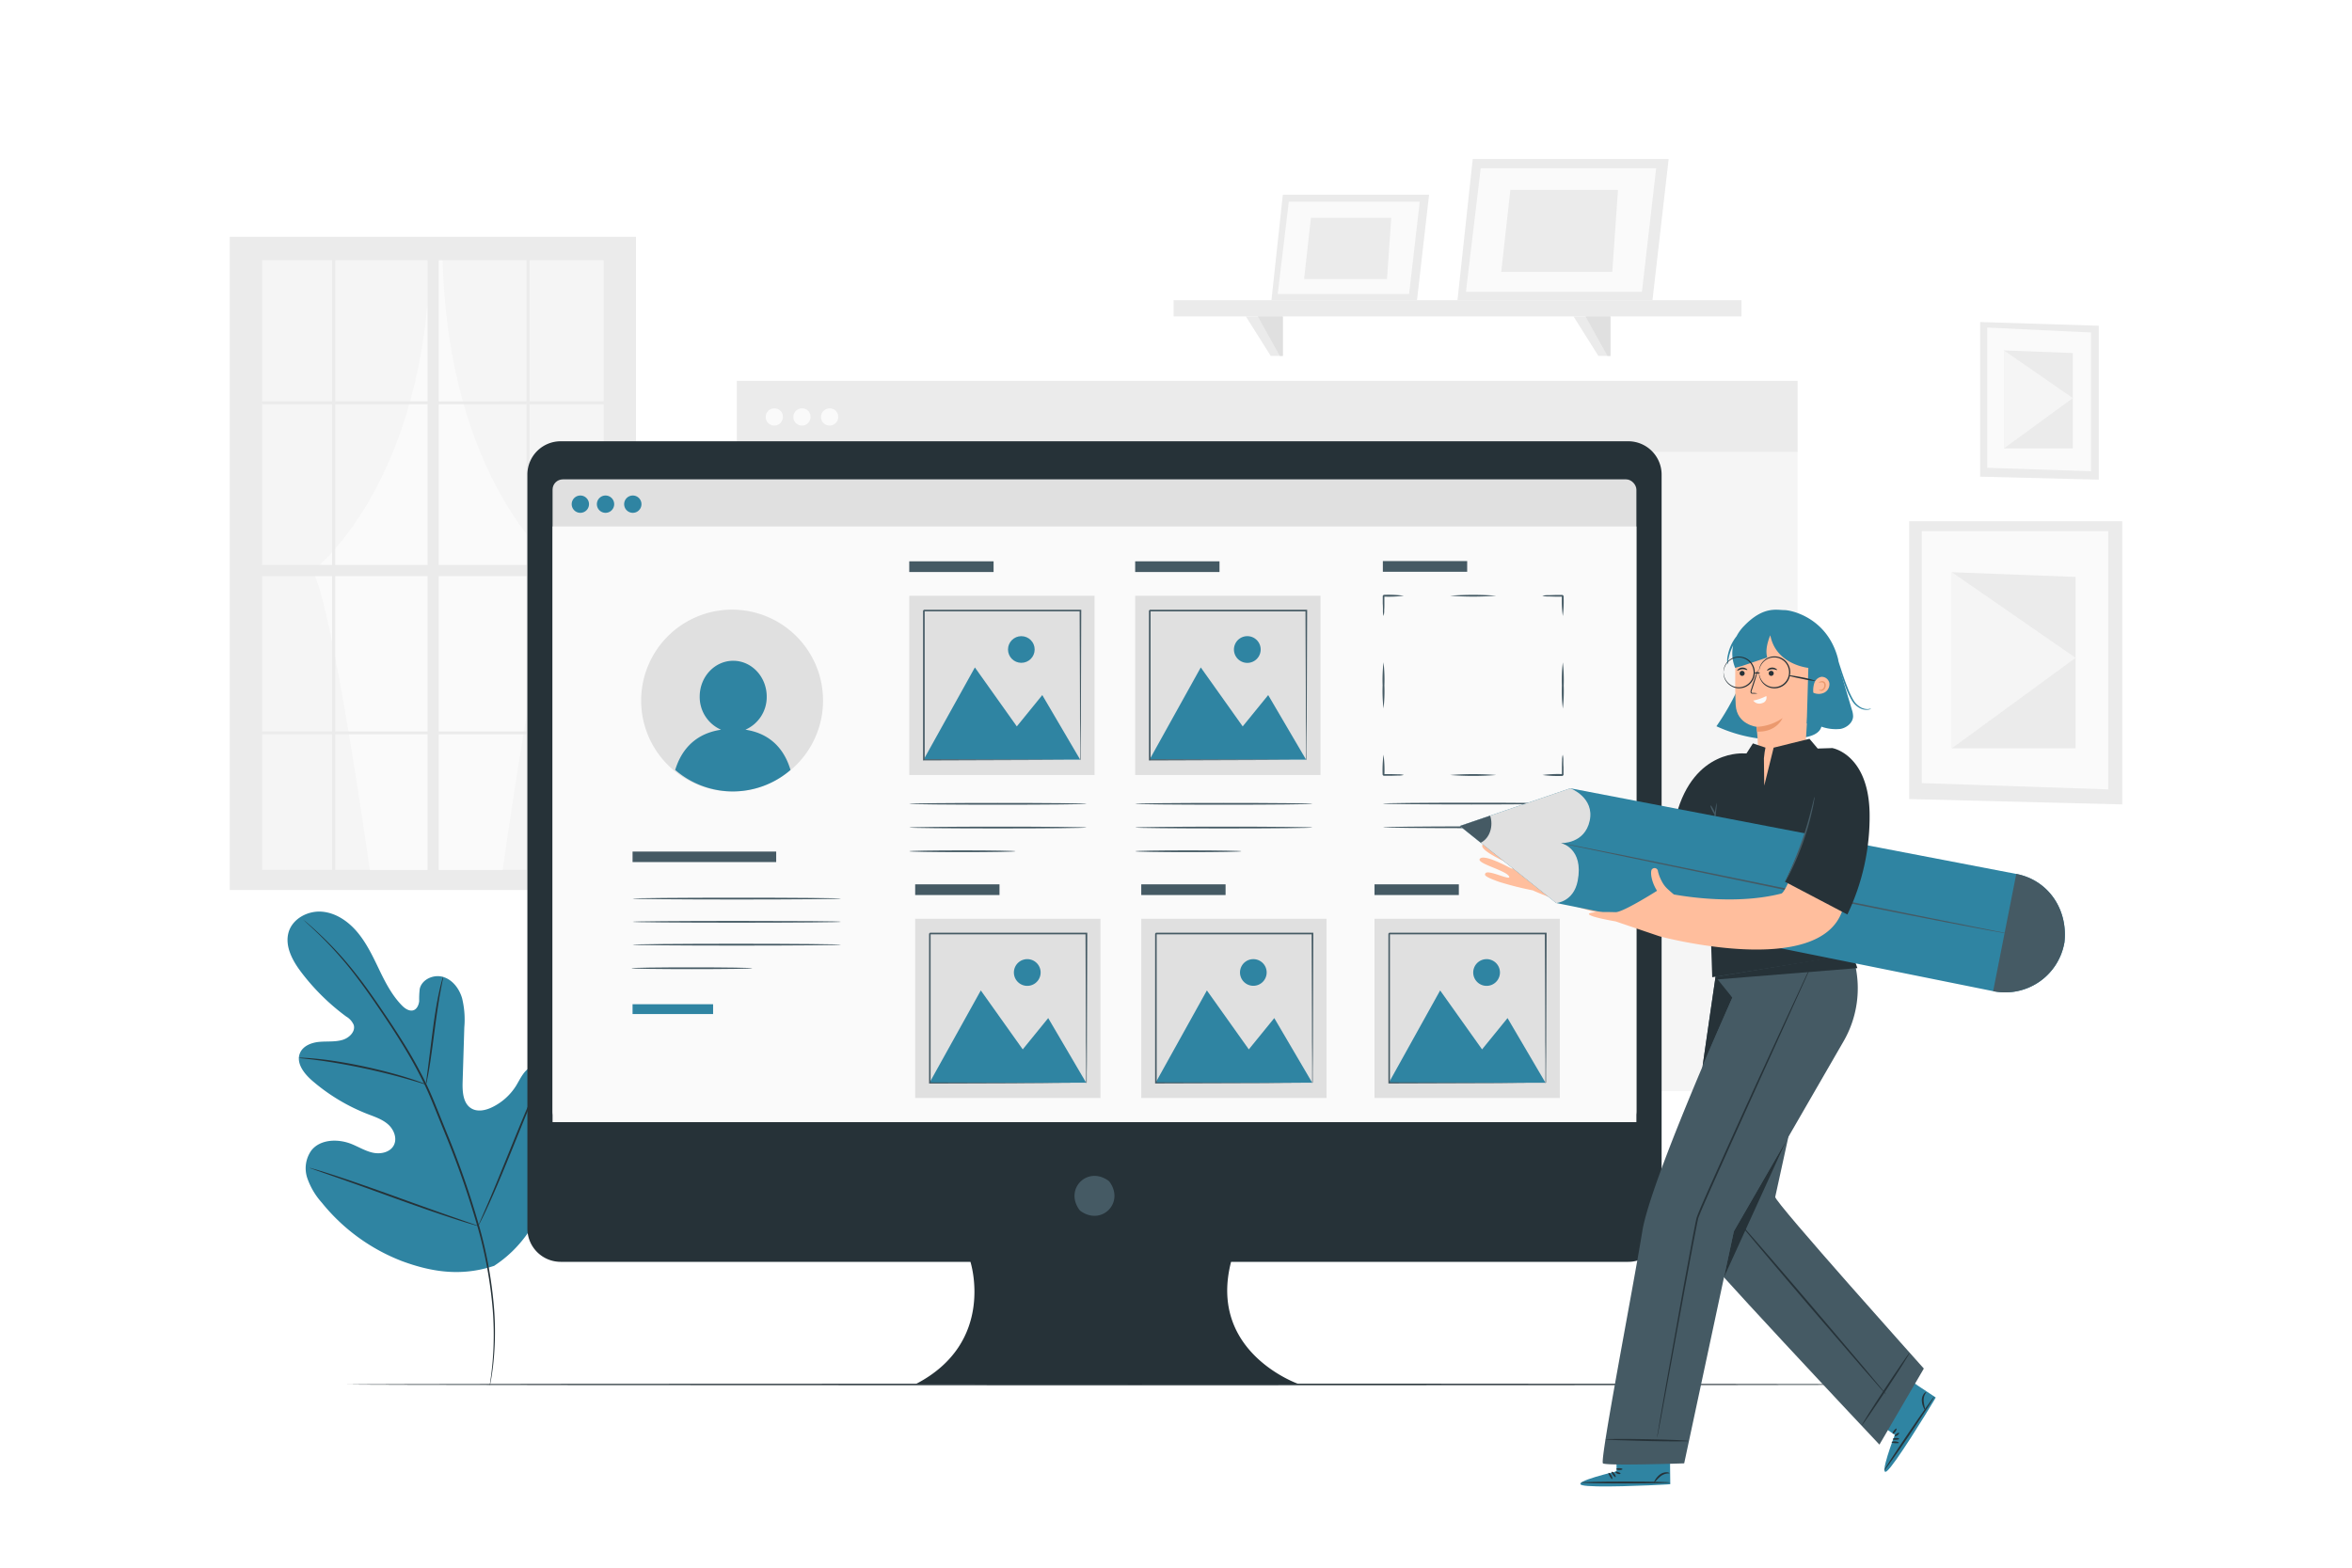 <svg class="animated" id="freepik_stories-portfolio-update" xmlns="http://www.w3.org/2000/svg" viewBox="0 0 750 500" version="1.1" xmlns:xlink="http://www.w3.org/1999/xlink" xmlns:svgjs="http://svgjs.com/svgjs"><style>svg#freepik_stories-portfolio-update:not(.animated) .animable {opacity: 0;}svg#freepik_stories-portfolio-update.animated #freepik--background-complete--inject-8 {animation: 1s 1 forwards cubic-bezier(.36,-0.01,.5,1.38) fadeIn;animation-delay: 0s;}svg#freepik_stories-portfolio-update.animated #freepik--Plant--inject-8 {animation: 1s 1 forwards cubic-bezier(.36,-0.01,.5,1.38) slideRight;animation-delay: 0s;}svg#freepik_stories-portfolio-update.animated #freepik--Character--inject-8 {animation: 1s 1 forwards cubic-bezier(.36,-0.01,.5,1.38) slideLeft,6s Infinite  linear shake;animation-delay: 0s,1s;}            @keyframes fadeIn {                0% {                    opacity: 0;                }                100% {                    opacity: 1;                }            }                    @keyframes slideRight {                0% {                    opacity: 0;                    transform: translateX(30px);                }                100% {                    opacity: 1;                    transform: translateX(0);                }            }                    @keyframes slideLeft {                0% {                    opacity: 0;                    transform: translateX(-30px);                }                100% {                    opacity: 1;                    transform: translateX(0);                }            }                    @keyframes shake {                10%, 90% {                    transform: translate3d(-1px, 0, 0);                  }                  20%, 80% {                    transform: translate3d(2px, 0, 0);                  }                  30%, 50%, 70% {                    transform: translate3d(-4px, 0, 0);                  }                  40%, 60% {                    transform: translate3d(4px, 0, 0);                  }            }        </style><g id="freepik--background-complete--inject-8" class="animable" style="transform-origin: 375px 199.355px;"><rect x="83.56" y="82.95" width="111.16" height="194.48" style="fill: rgb(250, 250, 250); transform-origin: 139.14px 180.19px;" id="elweulto1igob" class="animable"></rect><path d="M118.19,279.29S106,191.8,99.63,182.18c0,0,36.42-27.34,37.53-101.45H81.9V279.29Z" style="fill: rgb(245, 245, 245); transform-origin: 109.53px 180.01px;" id="el4zcuocffde" class="animable"></path><path d="M160.08,278.91s12.17-87.5,18.55-97.11c0,0-36.41-27.35-37.53-101.45h55.26V278.91Z" style="fill: rgb(245, 245, 245); transform-origin: 168.73px 179.63px;" id="elg2st6wumekr" class="animable"></path><path d="M197.64,75.54H73.26V283.86H202.8V75.54ZM105.9,183.77v49.54H83.56V183.77Zm-22.34-3.58V128.92H105.9v51.27Zm56.35,0V128.92h28v51.27Zm28,3.58v49.54h-28V183.77Zm-61-3.58V128.92h29.43v51.27Zm29.43,3.58v49.54H106.9V183.77ZM106.9,128V83h29.43V128ZM136.33,234.2v43.25H106.9V234.2Zm3.58,0h28v43.25h-28Zm0-106.17V83h28V128Zm28.94,55.74h23.64v49.54H168.85Zm0-3.58V128.92h23.64v51.27ZM192.49,128H168.85V83h23.64ZM105.9,83V128H83.56V83ZM83.56,234.2H105.9v43.25H83.56Zm85.29,43.25V234.2h23.64v43.25Z" style="fill: rgb(235, 235, 235); transform-origin: 138.03px 179.7px;" id="el39jdnwbsaou" class="animable"></path><rect x="234.99" y="121.48" width="338.21" height="226.52" style="fill: rgb(245, 245, 245); transform-origin: 404.095px 234.74px;" id="elzt4zai73kp8" class="animable"></rect><rect x="234.99" y="121.48" width="338.21" height="22.63" style="fill: rgb(235, 235, 235); transform-origin: 404.095px 132.795px;" id="eloy8187a7dqa" class="animable"></rect><path d="M249.64,132.79a2.74,2.74,0,1,1-2.73-2.54A2.64,2.64,0,0,1,249.64,132.79Z" style="fill: rgb(250, 250, 250); transform-origin: 246.907px 132.989px;" id="elazrnb1l5ez7" class="animable"></path><path d="M258.46,132.79a2.74,2.74,0,1,1-2.73-2.54A2.64,2.64,0,0,1,258.46,132.79Z" style="fill: rgb(250, 250, 250); transform-origin: 255.727px 132.989px;" id="el2h2763yarwk" class="animable"></path><path d="M267.28,132.79a2.74,2.74,0,1,1-2.73-2.54A2.64,2.64,0,0,1,267.28,132.79Z" style="fill: rgb(250, 250, 250); transform-origin: 264.547px 132.989px;" id="elvyraudkmcug" class="animable"></path><polygon points="676.74 166.24 608.79 166.24 608.79 254.85 676.74 256.56 676.74 166.24" style="fill: rgb(235, 235, 235); transform-origin: 642.765px 211.4px;" id="el7ky9qjh3829" class="animable"></polygon><polygon points="672.27 169.4 612.81 169.4 612.81 249.76 672.27 251.77 672.27 169.4" style="fill: rgb(250, 250, 250); transform-origin: 642.54px 210.585px;" id="el8kubtsxxcjr" class="animable"></polygon><polygon points="661.86 184 622.4 182.5 622.4 238.67 661.86 238.67 661.86 184" style="fill: rgb(235, 235, 235); transform-origin: 642.13px 210.585px;" id="elchbt9as3dgk" class="animable"></polygon><polygon points="622.4 238.67 661.86 209.81 622.4 182.5 622.4 238.67" style="fill: rgb(245, 245, 245); transform-origin: 642.13px 210.585px;" id="elppd8785hdd" class="animable"></polygon><polygon points="669.25 103.89 631.43 102.71 631.43 152.03 669.25 152.98 669.25 103.89" style="fill: rgb(235, 235, 235); transform-origin: 650.34px 127.845px;" id="elfn7trsdgu7" class="animable"></polygon><polygon points="666.76 106.04 633.67 104.47 633.67 149.19 666.76 150.31 666.76 106.04" style="fill: rgb(250, 250, 250); transform-origin: 650.215px 127.39px;" id="elj6ckd7ah9u" class="animable"></polygon><polygon points="660.97 112.59 639.01 111.76 639.01 143.02 660.97 143.02 660.97 112.59" style="fill: rgb(235, 235, 235); transform-origin: 649.99px 127.39px;" id="elmixsfe685ff" class="animable"></polygon><polygon points="639.01 143.02 660.97 126.96 639.01 111.76 639.01 143.02" style="fill: rgb(245, 245, 245); transform-origin: 649.99px 127.39px;" id="elwc43dmp38lk" class="animable"></polygon><polygon points="409.06 62.12 405.44 95.74 451.85 95.74 455.7 62.12 409.06 62.12" style="fill: rgb(235, 235, 235); transform-origin: 430.57px 78.93px;" id="elykuws6ly9gj" class="animable"></polygon><polygon points="410.97 64.33 407.44 93.75 449.33 93.75 452.72 64.33 410.97 64.33" style="fill: rgb(250, 250, 250); transform-origin: 430.08px 79.04px;" id="elfxdklichku6" class="animable"></polygon><polygon points="418.02 69.48 415.85 89.01 442.28 89.01 443.64 69.48 418.02 69.48" style="fill: rgb(235, 235, 235); transform-origin: 429.745px 79.245px;" id="el0l7737bgc86i" class="animable"></polygon><polygon points="469.62 50.71 464.76 95.74 526.94 95.74 532.1 50.71 469.62 50.71" style="fill: rgb(235, 235, 235); transform-origin: 498.43px 73.225px;" id="eld0vqt6iwafv" class="animable"></polygon><polygon points="472.17 53.67 467.45 93.08 523.57 93.08 528.11 53.67 472.17 53.67" style="fill: rgb(250, 250, 250); transform-origin: 497.78px 73.375px;" id="eljl4uvq6iwr" class="animable"></polygon><polygon points="481.62 60.57 478.71 86.72 514.12 86.72 515.94 60.57 481.62 60.57" style="fill: rgb(235, 235, 235); transform-origin: 497.325px 73.645px;" id="elpitmjohyfnl" class="animable"></polygon><rect x="374.23" y="95.74" width="181.08" height="5.18" style="fill: rgb(235, 235, 235); transform-origin: 464.77px 98.33px;" id="elluy7fpri4z8" class="animable"></rect><polygon points="405.21 113.52 397.28 100.92 409.06 100.92 409.06 113.52 405.21 113.52" style="fill: rgb(235, 235, 235); transform-origin: 403.17px 107.22px;" id="elu4fcj3s02bs" class="animable"></polygon><polygon points="401.11 100.92 408.12 113.52 409.06 113.52 409.06 100.92 401.11 100.92" style="fill: rgb(224, 224, 224); transform-origin: 405.085px 107.22px;" id="elhfweuwas0r4" class="animable"></polygon><polygon points="509.69 113.52 501.76 100.92 513.54 100.92 513.54 113.52 509.69 113.52" style="fill: rgb(235, 235, 235); transform-origin: 507.65px 107.22px;" id="eldccoqhwcz5a" class="animable"></polygon><polygon points="505.59 100.92 512.6 113.52 513.54 113.52 513.54 100.92 505.59 100.92" style="fill: rgb(224, 224, 224); transform-origin: 509.565px 107.22px;" id="elmh8imr0iu6" class="animable"></polygon></g><g id="freepik--Plant--inject-8" class="animable" style="transform-origin: 135.034px 366.284px;"><path d="M157.62,403.69c16.67-10.9,20.9-31.79,20.71-50.65,0-3.15.4-6.46-1.05-9.26s-4.94-4.76-7.83-3.51c-2.39,1.05-3.49,3.74-4.87,6a18.53,18.53,0,0,1-7.65,6.87c-2.05,1-4.58,1.56-6.56.42-2.71-1.56-2.94-5.32-2.85-8.45l.54-17.49a28.56,28.56,0,0,0-.73-9.32c-.91-3-3-5.8-6-6.71s-6.77.72-7.48,3.77a28.07,28.07,0,0,0-.18,3.9c-.12,1.29-.77,2.72-2,3s-2.52-.58-3.45-1.52c-3.19-3.24-5.32-7.36-7.29-11.46S117,301,114.1,297.48s-6.92-6.35-11.46-6.71S93.2,293.06,92,297.43s1.24,8.93,4,12.57a70.47,70.47,0,0,0,14.39,14.21,5.74,5.74,0,0,1,2.4,2.68c.64,2.1-1.41,4.12-3.52,4.76-2.38.72-4.94.42-7.42.64s-5.18,1.24-6.17,3.53c-1.38,3.17,1.25,6.58,3.86,8.84a60.75,60.75,0,0,0,17.7,10.66c2.31.89,4.74,1.69,6.58,3.35s2.91,4.51,1.72,6.68-4.12,2.82-6.56,2.31-4.58-1.86-6.89-2.79c-4.32-1.73-10-1.56-12.83,2.09a9.8,9.8,0,0,0-1.29,8.73,22.9,22.9,0,0,0,4.62,7.85,61,61,0,0,0,25.59,18.68c10,3.7,19.37,4.86,29.5,1.47" style="fill: rgb(47, 132, 162); transform-origin: 135.034px 348.221px;" id="elrt6m290l3qs" class="animable"></path><path d="M96.63,293.25l.3.3.92.86c.82.74,2,1.84,3.52,3.29a117.61,117.61,0,0,1,11.79,13.19c2.29,3,4.66,6.3,7.14,9.94s5.1,7.54,7.69,11.75a142.08,142.08,0,0,1,7.5,13.56c1.16,2.42,2.19,4.95,3.24,7.53l3.17,7.84a283.4,283.4,0,0,1,10.56,30.39,138,138,0,0,1,4.66,25.8,100.87,100.87,0,0,1-.14,17.69c-.21,2.08-.41,3.69-.59,4.78-.07.52-.13.93-.18,1.24a3.35,3.35,0,0,0,0,.42,1.47,1.47,0,0,0,.1-.41l.24-1.23c.21-1.09.45-2.7.7-4.78a96.37,96.37,0,0,0,.32-17.74A135.61,135.61,0,0,0,153,391.76a276.75,276.75,0,0,0-10.54-30.46l-3.17-7.85c-1.05-2.57-2.09-5.12-3.27-7.55a137.33,137.33,0,0,0-7.55-13.6c-2.62-4.21-5.25-8.11-7.75-11.75s-4.89-7-7.21-9.91a110.37,110.37,0,0,0-12-13.1c-1.53-1.43-2.75-2.51-3.59-3.22l-1-.81A2,2,0,0,0,96.63,293.25Z" style="fill: rgb(38, 50, 56); transform-origin: 127.232px 367.54px;" id="elfv99gfk7ruv" class="animable"></path><path d="M135.84,345.87a6.08,6.08,0,0,0,.34-1.33c.19-.86.42-2.11.68-3.66.52-3.11,1.1-7.42,1.72-12.18s1.25-9.05,1.82-12.14c.28-1.55.52-2.79.7-3.66a6.26,6.26,0,0,0,.21-1.35,6,6,0,0,0-.43,1.3c-.24.85-.55,2.09-.88,3.63-.68,3.08-1.38,7.38-2,12.14s-1.14,8.95-1.55,12.19c-.2,1.47-.36,2.7-.49,3.69A5.84,5.84,0,0,0,135.84,345.87Z" style="fill: rgb(38, 50, 56); transform-origin: 138.574px 328.71px;" id="el21z0vhqewwp" class="animable"></path><path d="M95.25,337.38a9,9,0,0,0,1.62.23c1,.12,2.56.28,4.42.53,3.72.49,8.85,1.34,14.45,2.52s10.64,2.49,14.25,3.53c1.81.5,3.26.95,4.27,1.26a8,8,0,0,0,1.58.42,9.47,9.47,0,0,0-1.51-.64c-1-.37-2.42-.88-4.22-1.44-3.59-1.14-8.62-2.5-14.25-3.7s-10.77-2-14.52-2.36c-1.87-.2-3.4-.3-4.45-.35A8.7,8.7,0,0,0,95.25,337.38Z" style="fill: rgb(38, 50, 56); transform-origin: 115.545px 341.606px;" id="el91l35zs3i4" class="animable"></path><path d="M152.5,391a1.89,1.89,0,0,0,.29-.49l.73-1.44c.64-1.25,1.5-3.08,2.54-5.37,2.08-4.56,4.75-10.95,7.6-18s5.46-13.5,7.45-18.1c1-2.24,1.76-4.08,2.36-5.44l.63-1.49a2.73,2.73,0,0,0,.19-.53,2.1,2.1,0,0,0-.3.48c-.19.39-.44.87-.73,1.44-.63,1.25-1.49,3.09-2.53,5.37-2.08,4.56-4.75,11-7.61,18.05s-5.46,13.5-7.44,18.1L153.32,389l-.63,1.48A2,2,0,0,0,152.5,391Z" style="fill: rgb(38, 50, 56); transform-origin: 163.395px 365.57px;" id="el7wj0lgdm1yd" class="animable"></path><path d="M98.75,372.48a2,2,0,0,0,.53.23l1.56.56,5.76,2c4.86,1.69,11.54,4.09,18.92,6.76s14.1,5,19,6.59c2.45.8,4.44,1.42,5.82,1.82l1.59.46a2.6,2.6,0,0,0,.57.12,2.21,2.21,0,0,0-.53-.24l-1.56-.55-5.76-2c-4.86-1.68-11.54-4.08-18.93-6.75s-14.09-5-19-6.6c-2.45-.79-4.44-1.41-5.82-1.82l-1.59-.45A2.08,2.08,0,0,0,98.75,372.48Z" style="fill: rgb(38, 50, 56); transform-origin: 125.625px 381.75px;" id="elg1fqgprpzg" class="animable"></path></g><g id="freepik--Floor--inject-8" class="animable" style="transform-origin: 361.13px 441.57px;"><path d="M611.59,441.57c0,.15-112.14.26-250.45.26s-250.47-.11-250.47-.26,112.12-.26,250.47-.26S611.59,441.43,611.59,441.57Z" style="fill: rgb(38, 50, 56); transform-origin: 361.13px 441.57px;" id="elc3g2xd8hlqh" class="animable"></path></g><g id="freepik--Device--inject-8" class="animable" style="transform-origin: 349.01px 291.095px;"><path d="M519.22,140.74H178.79a10.62,10.62,0,0,0-10.62,10.63V391.82a10.62,10.62,0,0,0,10.62,10.63H309.45s8.31,25.7-17.46,39H414.16s-29.08-10-21.6-39H519.22a10.63,10.63,0,0,0,10.63-10.63V151.37A10.63,10.63,0,0,0,519.22,140.74Z" style="fill: rgb(38, 50, 56); transform-origin: 349.01px 291.095px;" id="elel9pgd2409l" class="animable"></path><path d="M353.91,377.07c4.63,6.62-2.62,13.87-9.24,9.24a2.37,2.37,0,0,1-.57-.57c-4.62-6.62,2.62-13.86,9.24-9.24A2.37,2.37,0,0,1,353.91,377.07Z" style="fill: rgb(69, 90, 100); transform-origin: 349.007px 381.407px;" id="elraew7ng0rh" class="animable"></path><rect x="176.2" y="152.89" width="345.61" height="205" rx="3.27" style="fill: rgb(224, 224, 224); transform-origin: 349.005px 255.39px;" id="eljpt6zer8bb8" class="animable"></rect><rect x="176.2" y="167.91" width="345.61" height="189.98" style="fill: rgb(250, 250, 250); transform-origin: 349.005px 262.9px;" id="el2ikknyx74qa" class="animable"></rect><path d="M204.55,160.8a2.76,2.76,0,1,1-2.76-2.76A2.76,2.76,0,0,1,204.55,160.8Z" style="fill: rgb(47, 132, 162); transform-origin: 201.79px 160.8px;" id="el9wp15vn817v" class="animable"></path><path d="M187.82,160.8a2.76,2.76,0,1,1-2.76-2.76A2.76,2.76,0,0,1,187.82,160.8Z" style="fill: rgb(47, 132, 162); transform-origin: 185.06px 160.8px;" id="elmhogacxxxsq" class="animable"></path><path d="M195.85,160.8a2.76,2.76,0,1,1-2.76-2.76A2.76,2.76,0,0,1,195.85,160.8Z" style="fill: rgb(47, 132, 162); transform-origin: 193.09px 160.8px;" id="el3u7pdt4yvgr" class="animable"></path><path d="M346.49,256.37c0,.15-12.66.28-28.27.28s-28.28-.13-28.28-.28,12.66-.28,28.28-.28S346.49,256.21,346.49,256.37Z" style="fill: rgb(69, 90, 100); transform-origin: 318.215px 256.37px;" id="elvtcsh86sds" class="animable"></path><path d="M346.49,263.94c0,.15-12.66.28-28.27.28s-28.28-.13-28.28-.28,12.66-.29,28.28-.29S346.49,263.78,346.49,263.94Z" style="fill: rgb(69, 90, 100); transform-origin: 318.215px 263.935px;" id="elndzvuf1o1jd" class="animable"></path><path d="M323.83,271.5c0,.16-7.58.29-16.94.29s-16.95-.13-16.95-.29,7.59-.28,16.95-.28S323.83,271.35,323.83,271.5Z" style="fill: rgb(69, 90, 100); transform-origin: 306.885px 271.505px;" id="el82sbcjvvsf" class="animable"></path><rect x="289.94" y="179.03" width="26.89" height="3.41" style="fill: rgb(69, 90, 100); transform-origin: 303.385px 180.735px;" id="eljjk0mhvyxz" class="animable"></rect><rect x="289.94" y="190.02" width="59.09" height="57.17" style="fill: rgb(224, 224, 224); transform-origin: 319.485px 218.605px;" id="els75mkub9fpb" class="animable"></rect><polygon points="294.52 242.29 310.87 212.87 324.24 231.68 332.36 221.69 344.45 242.29 294.52 242.29" style="fill: rgb(47, 132, 162); transform-origin: 319.485px 227.58px;" id="elm8kadmqizu" class="animable"></polygon><circle cx="325.68" cy="207.15" r="4.25" style="fill: rgb(47, 132, 162); transform-origin: 325.68px 207.15px;" id="elx2hbpi0dogs" class="animable"></circle><path d="M344.45,242.45a.82.82,0,0,1,0-.23c0-.18,0-.39,0-.67,0-.61,0-1.47,0-2.57,0-2.27,0-5.55-.06-9.71,0-8.35-.07-20.24-.12-34.52l.24.24-49.92,0c-.07.06.52-.53.27-.27h0v12.82c0,4.2,0,8.32,0,12.32,0,8,0,15.58,0,22.54l-.25-.25,36.1.13,10.18.06,2.7,0,.7,0h0l-.67,0-2.66,0-10.12.06-36.26.13h-.24v-.25c0-7,0-14.53,0-22.54,0-4,0-8.12,0-12.32V194.77h0c-.25.24.34-.36.29-.29l49.92,0h.24v.24c-.05,14.34-.09,26.28-.12,34.67,0,4.14-.05,7.4-.07,9.66,0,1.08,0,1.92,0,2.52,0,.27,0,.48,0,.64A1.66,1.66,0,0,1,344.45,242.45Z" style="fill: rgb(69, 90, 100); transform-origin: 319.534px 218.502px;" id="eleswqzots4o" class="animable"></path><path d="M418.53,256.37c0,.15-12.66.28-28.28.28s-28.27-.13-28.27-.28,12.65-.28,28.27-.28S418.53,256.21,418.53,256.37Z" style="fill: rgb(69, 90, 100); transform-origin: 390.255px 256.37px;" id="elsjjen13vrm" class="animable"></path><path d="M418.53,263.94c0,.15-12.66.28-28.28.28s-28.27-.13-28.27-.28,12.65-.29,28.27-.29S418.53,263.78,418.53,263.94Z" style="fill: rgb(69, 90, 100); transform-origin: 390.255px 263.935px;" id="el2w17t8pzvn7" class="animable"></path><path d="M395.87,271.5c0,.16-7.59.29-16.95.29S362,271.66,362,271.5s7.58-.28,16.94-.28S395.87,271.35,395.87,271.5Z" style="fill: rgb(69, 90, 100); transform-origin: 378.935px 271.505px;" id="elibz3dj851h" class="animable"></path><rect x="361.98" y="179.03" width="26.89" height="3.41" style="fill: rgb(69, 90, 100); transform-origin: 375.425px 180.735px;" id="eljlz5lzvh0fo" class="animable"></rect><rect x="361.98" y="190.02" width="59.09" height="57.17" style="fill: rgb(224, 224, 224); transform-origin: 391.525px 218.605px;" id="eld74hfv2p8j6" class="animable"></rect><polygon points="366.56 242.29 382.9 212.87 396.27 231.68 404.4 221.69 416.48 242.29 366.56 242.29" style="fill: rgb(47, 132, 162); transform-origin: 391.52px 227.58px;" id="el1hd86i4vgw9" class="animable"></polygon><path d="M402,207.15a4.26,4.26,0,1,1-4.25-4.25A4.25,4.25,0,0,1,402,207.15Z" style="fill: rgb(47, 132, 162); transform-origin: 397.74px 207.16px;" id="elcuaoymv8i1g" class="animable"></path><path d="M416.48,242.45s0-.08,0-.23,0-.39,0-.67c0-.61,0-1.47,0-2.57,0-2.27,0-5.55-.06-9.71,0-8.35-.08-20.24-.13-34.52l.24.24-49.92,0c-.07.06.53-.53.28-.27h0v12.82c0,4.2,0,8.32,0,12.32,0,8,0,15.58,0,22.54l-.24-.25,36.1.13,10.18.06,2.7,0,.7,0h0l-.68,0-2.65,0-10.13.06-36.25.13h-.25v-.25c0-7,0-14.53,0-22.54V194.77h0c-.26.24.34-.36.28-.29l49.92,0h.25v.24c-.06,14.34-.1,26.28-.13,34.67,0,4.14-.05,7.4-.06,9.66q0,1.62,0,2.52c0,.27,0,.48,0,.64A.85.85,0,0,1,416.48,242.45Z" style="fill: rgb(69, 90, 100); transform-origin: 391.562px 218.502px;" id="elz6iw1s5s3ar" class="animable"></path><rect x="291.83" y="282.05" width="26.89" height="3.41" style="fill: rgb(69, 90, 100); transform-origin: 305.275px 283.755px;" id="elwpuyda28nq9" class="animable"></rect><rect x="291.83" y="293.03" width="59.09" height="57.17" style="fill: rgb(224, 224, 224); transform-origin: 321.375px 321.615px;" id="el1a143tqs32n" class="animable"></rect><polygon points="296.41 345.31 312.76 315.89 326.13 334.69 334.25 324.71 346.34 345.31 296.41 345.31" style="fill: rgb(47, 132, 162); transform-origin: 321.375px 330.6px;" id="el22a4yscb2yzh" class="animable"></polygon><path d="M331.83,310.17a4.26,4.26,0,1,1-4.26-4.26A4.25,4.25,0,0,1,331.83,310.17Z" style="fill: rgb(47, 132, 162); transform-origin: 327.57px 310.17px;" id="eld6lw7vavto6" class="animable"></path><path d="M346.34,345.47s0-.09,0-.24,0-.39,0-.67c0-.6,0-1.46,0-2.57,0-2.26,0-5.54-.07-9.71,0-8.35-.07-20.24-.12-34.51l.24.24-49.92,0,.28-.28V301c0,1.08,0,2.16,0,3.23v18.69c0,8,0,15.57,0,22.54l-.25-.25,36.1.13,10.18.06,2.71,0h.7a1.22,1.22,0,0,1,.24,0h-.89l-2.65,0-10.13.07-36.26.12h-.24v-.24c0-7,0-14.54,0-22.54q0-6,0-12.32V297.77l.29-.29,49.92,0h.24v.25c-.05,14.34-.09,26.28-.12,34.67,0,4.14,0,7.4-.06,9.65,0,1.09,0,1.93,0,2.53,0,.26,0,.47,0,.64A.67.67,0,0,1,346.34,345.47Z" style="fill: rgb(69, 90, 100); transform-origin: 321.485px 321.535px;" id="el4pw1mf4peam" class="animable"></path><rect x="363.92" y="282.05" width="26.89" height="3.41" style="fill: rgb(69, 90, 100); transform-origin: 377.365px 283.755px;" id="elvx2qczr8dmb" class="animable"></rect><rect x="363.92" y="293.03" width="59.09" height="57.17" style="fill: rgb(224, 224, 224); transform-origin: 393.465px 321.615px;" id="eln8zn4qzpxv" class="animable"></rect><polygon points="368.5 345.31 384.85 315.89 398.22 334.69 406.34 324.71 418.43 345.31 368.5 345.31" style="fill: rgb(47, 132, 162); transform-origin: 393.465px 330.6px;" id="el0fhnanpxvq" class="animable"></polygon><path d="M403.91,310.17a4.25,4.25,0,1,1-4.25-4.26A4.25,4.25,0,0,1,403.91,310.17Z" style="fill: rgb(47, 132, 162); transform-origin: 399.66px 310.16px;" id="elylz8qu8h0ci" class="animable"></path><path d="M418.43,345.47a1.35,1.35,0,0,1,0-.24c0-.17,0-.39,0-.67,0-.6,0-1.46,0-2.57,0-2.26,0-5.54-.06-9.71,0-8.35-.07-20.24-.12-34.51l.24.24-49.93,0,.28-.28v12.84q0,6.3,0,12.32c0,8,0,15.57,0,22.54l-.25-.25,36.1.13,10.18.06,2.7,0h.7l.25,0h-.89l-2.66,0-10.12.07-36.26.12h-.25v-.24c0-7,0-14.54,0-22.54q0-6,0-12.32V297.77l.28-.29,49.93,0h.24v.25c-.05,14.34-.09,26.28-.12,34.67,0,4.14-.05,7.4-.07,9.65,0,1.09,0,1.93,0,2.53,0,.26,0,.47,0,.64A1.66,1.66,0,0,1,418.43,345.47Z" style="fill: rgb(69, 90, 100); transform-origin: 393.565px 321.52px;" id="el54mjmxmfgz" class="animable"></path><rect x="438.3" y="282.05" width="26.89" height="3.41" style="fill: rgb(69, 90, 100); transform-origin: 451.745px 283.755px;" id="el644djw4o45o" class="animable"></rect><rect x="438.3" y="293.03" width="59.09" height="57.17" style="fill: rgb(224, 224, 224); transform-origin: 467.845px 321.615px;" id="elp4ljtq3ar5" class="animable"></rect><polygon points="442.88 345.31 459.23 315.89 472.6 334.69 480.72 324.71 492.81 345.31 442.88 345.31" style="fill: rgb(47, 132, 162); transform-origin: 467.845px 330.6px;" id="eljer77feip19" class="animable"></polygon><path d="M478.3,310.17a4.26,4.26,0,1,1-4.26-4.26A4.25,4.25,0,0,1,478.3,310.17Z" style="fill: rgb(47, 132, 162); transform-origin: 474.04px 310.17px;" id="el7mwhueo8qm4" class="animable"></path><path d="M492.81,345.47s0-.09,0-.24,0-.39,0-.67c0-.6,0-1.46,0-2.57,0-2.26,0-5.54-.07-9.71,0-8.35-.07-20.24-.12-34.51l.24.24-49.92,0,.28-.28v25.16c0,8,0,15.57,0,22.54l-.25-.25,36.1.13,10.18.06,2.71,0h.69a1.27,1.27,0,0,1,.25,0h-.89l-2.65,0-10.13.07-36.26.12h-.24v-.24c0-7,0-14.54,0-22.54q0-6,0-12.32V297.77l.29-.29,49.92,0h.24v.25c-.05,14.34-.09,26.28-.12,34.67,0,4.14-.05,7.4-.06,9.65,0,1.09,0,1.93,0,2.53,0,.26,0,.47,0,.64A.67.67,0,0,1,492.81,345.47Z" style="fill: rgb(69, 90, 100); transform-origin: 467.955px 321.52px;" id="eld1eh43w06bm" class="animable"></path><path d="M491.86,247.18a38.3,38.3,0,0,1,6.48-.28l-.28.28h0v-.64c0-.22,0-.43,0-.64,0-.42,0-.82,0-1.22,0-.71,0-1.4.06-2.06a6.3,6.3,0,0,1,.2-1.9,7,7,0,0,1,.19,1.9c0,.66,0,1.35.06,2.06,0,.4,0,.8,0,1.22v1.28h0l-.29.29A36.46,36.46,0,0,1,491.86,247.18Z" style="fill: rgb(69, 90, 100); transform-origin: 495.215px 244.112px;" id="elms36wljmtdq" class="animable"></path><path d="M462.39,247.18a97.13,97.13,0,0,1,14.74,0,93.79,93.79,0,0,1-14.74,0Z" style="fill: rgb(69, 90, 100); transform-origin: 469.76px 247.185px;" id="elxhlj2lddjvs" class="animable"></path><path d="M441.17,240.7a37.09,37.09,0,0,1,.28,6.48l-.28-.28h2.53l2.06.06a7.31,7.31,0,0,1,1.9.2,6.37,6.37,0,0,1-1.9.2l-2.06.06-1.22,0h-1.31l-.28-.29A38.3,38.3,0,0,1,441.17,240.7Z" style="fill: rgb(69, 90, 100); transform-origin: 444.259px 244.06px;" id="elbo5d5zv3yb8" class="animable"></path><path d="M441.17,211.23a47.92,47.92,0,0,1,.28,7.37,47.73,47.73,0,0,1-.28,7.36,49.29,49.29,0,0,1-.28-7.36A49.48,49.48,0,0,1,441.17,211.23Z" style="fill: rgb(69, 90, 100); transform-origin: 441.172px 218.595px;" id="elkwm4ckzr63o" class="animable"></path><path d="M447.66,190a37.25,37.25,0,0,1-6.49.28l.28-.28h0v1.29c0,.41,0,.82,0,1.22,0,.71,0,1.39-.06,2.06a6.37,6.37,0,0,1-.2,1.9,6.37,6.37,0,0,1-.2-1.9c0-.67,0-1.35-.06-2.06,0-.4,0-.81,0-1.22,0-.21,0-.43,0-.65V190h0l.28-.28A38.47,38.47,0,0,1,447.66,190Z" style="fill: rgb(69, 90, 100); transform-origin: 444.295px 193.079px;" id="elthy8avjv1na" class="animable"></path><path d="M477.13,190a97.13,97.13,0,0,1-14.74,0,97.13,97.13,0,0,1,14.74,0Z" style="fill: rgb(69, 90, 100); transform-origin: 469.76px 190px;" id="el3phm76lwgny" class="animable"></path><path d="M498.35,196.5a36.62,36.62,0,0,1-.29-6.49c.57.56.16.16.28.28H497l-1.22,0-2.06-.06a6.37,6.37,0,0,1-1.9-.2,6.37,6.37,0,0,1,1.9-.2l2.06-.06h2.52l.29.28A38.47,38.47,0,0,1,498.35,196.5Z" style="fill: rgb(69, 90, 100); transform-origin: 495.226px 193.135px;" id="eluxfnyakeyu" class="animable"></path><path d="M498.35,226a46.92,46.92,0,0,1-.29-7.36,47.11,47.11,0,0,1,.29-7.37,49.48,49.48,0,0,1,.28,7.37A49.29,49.29,0,0,1,498.35,226Z" style="fill: rgb(69, 90, 100); transform-origin: 498.344px 218.635px;" id="elsg8fd0do37" class="animable"></path><path d="M497.52,256.29c0,.15-12.67.28-28.28.28s-28.28-.13-28.28-.28,12.66-.28,28.28-.28S497.52,256.13,497.52,256.29Z" style="fill: rgb(69, 90, 100); transform-origin: 469.24px 256.29px;" id="elow1ahjcczxg" class="animable"></path><path d="M497.52,263.86c0,.15-12.67.28-28.28.28S441,264,441,263.86s12.66-.29,28.28-.29S497.52,263.7,497.52,263.86Z" style="fill: rgb(69, 90, 100); transform-origin: 469.26px 263.855px;" id="el7kllxgs3a7u" class="animable"></path><rect x="440.96" y="178.95" width="26.89" height="3.41" style="fill: rgb(69, 90, 100); transform-origin: 454.405px 180.655px;" id="elum2h744qtw" class="animable"></rect><path d="M262.45,223.44a29,29,0,1,1-29-29A29,29,0,0,1,262.45,223.44Z" style="fill: rgb(224, 224, 224); transform-origin: 233.45px 223.44px;" id="el3wvs4j8mjm9" class="animable"></path><path d="M268.18,286.6c0,.15-14.88.28-33.23.28s-33.24-.13-33.24-.28,14.88-.29,33.24-.29S268.18,286.44,268.18,286.6Z" style="fill: rgb(69, 90, 100); transform-origin: 234.945px 286.595px;" id="elxzllesusm9" class="animable"></path><path d="M268.18,294c0,.16-14.88.28-33.23.28s-33.24-.12-33.24-.28,14.88-.28,33.24-.28S268.18,293.79,268.18,294Z" style="fill: rgb(69, 90, 100); transform-origin: 234.945px 294px;" id="elpc61ey2cagj" class="animable"></path><path d="M268.18,301.3c0,.16-14.88.28-33.23.28s-33.24-.12-33.24-.28S216.59,301,235,301,268.18,301.15,268.18,301.3Z" style="fill: rgb(69, 90, 100); transform-origin: 234.945px 301.29px;" id="elr55cmntrnyf" class="animable"></path><path d="M239.9,308.81c0,.16-8.63.28-19.27.28s-19.28-.12-19.28-.28,8.63-.28,19.28-.28S239.9,308.66,239.9,308.81Z" style="fill: rgb(69, 90, 100); transform-origin: 220.625px 308.81px;" id="eltv72rrpe7ad" class="animable"></path><g id="eliebhndfnrz"><rect x="201.71" y="271.6" width="45.8" height="3.35" style="fill: rgb(69, 90, 100); transform-origin: 224.61px 273.275px; transform: rotate(180deg);" class="animable"></rect></g><path d="M215.31,245.57a28.08,28.08,0,0,0,36.76,0c-1.54-5.24-5.28-11.46-14.37-12.84a11.38,11.38,0,0,0,6.79-10.53c0-6.3-4.74-11.42-10.64-11.45s-10.7,5.06-10.73,11.35a11.39,11.39,0,0,0,6.81,10.64C220.69,234.11,216.88,240.36,215.31,245.57Z" style="fill: rgb(47, 132, 162); transform-origin: 233.69px 231.586px;" id="elq6j5b6clczq" class="animable"></path><rect x="201.71" y="320.29" width="25.68" height="3.13" style="fill: rgb(47, 132, 162); transform-origin: 214.55px 321.855px;" id="els2xi3socvj" class="animable"></rect></g><g id="freepik--Character--inject-8" class="animable" style="transform-origin: 561.972px 334.278px;"><path d="M586.14,211.66l4.38,14.69a6.89,6.89,0,0,1,.39,2.05c0,2.07-2,3.7-4,4.08a13.78,13.78,0,0,1-6.11-.72c-.54,2.11-3,3-5.15,3.4a47.08,47.08,0,0,1-28.32-3.53,77.26,77.26,0,0,0,9.13-17.46l22.34,1a10.31,10.31,0,0,0,3.92-.33,3.49,3.49,0,0,0,2.44-2.83" style="fill: rgb(47, 132, 162); transform-origin: 569.12px 223.807px;" id="elz3x07fhsazp" class="animable"></path><path d="M560.54,240.35c.28-1.64-.39-8.54-.39-8.54s-6.29-.67-6.67-6.91,0-20.64,0-20.64l11.46-5.6,12.62,9.55-1.91,31.21L562,251.6Z" style="fill: rgb(255, 190, 157); transform-origin: 565.436px 225.13px;" id="elwuicvk9ibtc" class="animable"></path><path d="M554.73,214.75a.8.8,0,1,0,.8-.79A.79.79,0,0,0,554.73,214.75Z" style="fill: rgb(38, 50, 56); transform-origin: 555.53px 214.76px;" id="eld7lauhan3gu" class="animable"></path><path d="M554,213.88c.11.11.7-.39,1.56-.44s1.5.37,1.59.25-.06-.24-.34-.43a2.09,2.09,0,0,0-1.29-.34,2.05,2.05,0,0,0-1.23.49C554,213.64,553.9,213.84,554,213.88Z" style="fill: rgb(38, 50, 56); transform-origin: 555.569px 213.406px;" id="elzkej9bximc" class="animable"></path><path d="M564,214.75a.8.8,0,1,0,.79-.79A.79.79,0,0,0,564,214.75Z" style="fill: rgb(38, 50, 56); transform-origin: 564.8px 214.76px;" id="ele82mnxv5dzk" class="animable"></path><path d="M563.49,213.88c.1.11.69-.39,1.55-.44s1.51.37,1.6.25-.06-.24-.35-.43a2.11,2.11,0,0,0-2.51.15C563.52,213.64,563.44,213.84,563.49,213.88Z" style="fill: rgb(38, 50, 56); transform-origin: 565.071px 213.406px;" id="elq1ijtgrr4w" class="animable"></path><path d="M563.23,222a15.92,15.92,0,0,1-4.16,1.44,2.43,2.43,0,0,0,2.85.81A1.79,1.79,0,0,0,563.23,222Z" style="fill: rgb(250, 250, 250); transform-origin: 561.187px 223.211px;" id="el4dn9dza9845" class="animable"></path><path d="M560.15,231.81a15.57,15.57,0,0,0,8.27-2.79s-1.87,4.58-8.13,4.32Z" style="fill: rgb(235, 153, 110); transform-origin: 564.285px 231.185px;" id="elaye2h5mu60s" class="animable"></path><path d="M595.72,226.16a4.51,4.51,0,0,1-2.26-.51,6.39,6.39,0,0,1-2.47-2.4,24.61,24.61,0,0,1-1.84-3.95c-1.17-2.9-2-5.6-2.65-7.56-.09-.31-.18-.59-.26-.86a8,8,0,0,0-.16-.86c-3.41-13-14.85-15.44-17.11-15.44-2.43,0-6.68-1.34-12.87,5.1a13.78,13.78,0,0,0-2.35,3.24A14,14,0,0,0,551,208.8a7.16,7.16,0,0,0-.14,3.09c.12,0,.14-1.17.62-3a15.18,15.18,0,0,1,1.2-3.07,11.91,11.91,0,0,0,.63,7.19l2.22-.62,8-2.7c-.73-2.46.34-5.52.94-7l.06,0c1.82,9.34,12.11,10.32,12.11,10.32l-.51,17.73c10.57-2.26,10.71-13.8,10.64-16.67.48,1.62,1.1,3.48,1.88,5.43a24.2,24.2,0,0,0,1.94,4,6.39,6.39,0,0,0,2.74,2.48,4.24,4.24,0,0,0,2.46.36,1.76,1.76,0,0,0,.86-.32A7.23,7.23,0,0,0,595.72,226.16Z" style="fill: rgb(47, 132, 162); transform-origin: 573.702px 212.602px;" id="eld2zovgjbjx" class="animable"></path><path d="M560.39,221.15A5.93,5.93,0,0,0,559,221c-.22,0-.44,0-.48-.2a1.21,1.21,0,0,1,.12-.7c.19-.56.38-1.15.59-1.78.41-1.27.76-2.42,1-3.26a5.21,5.21,0,0,0,.31-1.38A5.7,5.7,0,0,0,560,215c-.3.82-.69,2-1.1,3.24l-.57,1.79a1.42,1.42,0,0,0-.08.9.57.57,0,0,0,.37.31,1.67,1.67,0,0,0,.37,0A5.84,5.84,0,0,0,560.39,221.15Z" style="fill: rgb(38, 50, 56); transform-origin: 559.375px 217.465px;" id="el3wxv84qq1by" class="animable"></path><path d="M574.9,216.07c-1.94-.38-3.58-.65-4.14-.69a4.91,4.91,0,0,0,.12-1,5.13,5.13,0,0,0-1-3,4.92,4.92,0,0,0-2.36-1.75,5.05,5.05,0,0,0-2.65-.2,4.79,4.79,0,0,0-2.1,1,4.87,4.87,0,0,0-1.77,2.77,4,4,0,0,0-.11.9,1,1,0,0,0,0,.31s0-.43.22-1.17a4.89,4.89,0,0,1,1.79-2.62,4.66,4.66,0,0,1,2-.87,4.74,4.74,0,0,1,4.68,7.45,4.67,4.67,0,0,1-2.2,1.66,4.74,4.74,0,0,1-2.48.22,4.67,4.67,0,0,1-2-.88,4.84,4.84,0,0,1-1.79-2.61,5.29,5.29,0,0,1-.17-.9c.15,0,.25-.08.25-.12s-.12-.1-.29-.13v0a3.37,3.37,0,0,0-.6,0,3.12,3.12,0,0,0-.72.08v-.06a5.06,5.06,0,0,0-1-3,4.94,4.94,0,0,0-2.35-1.75,5.09,5.09,0,0,0-2.66-.2,5,5,0,0,0-3.87,3.73,4,4,0,0,0-.11.9,1,1,0,0,0,0,.31s0-.43.22-1.17a4.89,4.89,0,0,1,1.79-2.62,4.66,4.66,0,0,1,2-.87,4.74,4.74,0,0,1,5.59,4.66,4.75,4.75,0,0,1-3.1,4.45,4.78,4.78,0,0,1-2.49.22,4.67,4.67,0,0,1-2-.88,4.84,4.84,0,0,1-1.79-2.61c-.2-.74-.18-1.18-.22-1.18a1.14,1.14,0,0,0,0,.32,3.9,3.9,0,0,0,.11.89,4.88,4.88,0,0,0,1.77,2.78,5,5,0,0,0,2.1,1,5.09,5.09,0,0,0,2.66-.2,5,5,0,0,0,2.35-1.75,5.08,5.08,0,0,0,1-2.75,2.76,2.76,0,0,0,.74.08,4.52,4.52,0,0,0,.58,0v0a3.9,3.9,0,0,0,.11.89,4.95,4.95,0,0,0,3.87,3.74,5.05,5.05,0,0,0,2.65-.2,5,5,0,0,0,2.36-1.75,4.85,4.85,0,0,0,.84-1.88c.53.17,2.15.55,4.11.93a29.76,29.76,0,0,0,4.36.69A26.54,26.54,0,0,0,574.9,216.07Z" style="fill: rgb(38, 50, 56); transform-origin: 564.389px 214.44px;" id="elyr35otlqbho" class="animable"></path><path d="M578.22,220.89a7.61,7.61,0,0,1,.34-3.08,2.91,2.91,0,0,1,2.24-1.94,2.46,2.46,0,0,1,2.54,2,3,3,0,0,1-1.55,3,4,4,0,0,1-3.47.1" style="fill: rgb(255, 190, 157); transform-origin: 580.774px 218.592px;" id="elsu77e5h63rf" class="animable"></path><path d="M580,220c0-.07.34.08.78,0a1.39,1.39,0,0,0,.93-1.33,1,1,0,0,0-.22-.83.93.93,0,0,0-.68-.2c-.47,0-.8.16-.82.08s.21-.29.77-.44a1.19,1.19,0,0,1,1,.2,1.42,1.42,0,0,1,.43,1.23,1.86,1.86,0,0,1-.46,1.16,1.45,1.45,0,0,1-.92.49C580.27,220.35,580,220,580,220Z" style="fill: rgb(235, 153, 110); transform-origin: 581.096px 218.802px;" id="elhals4okucid" class="animable"></path><path d="M604.22,457.63l-7.53-5.11,9.49-14.16,11.09,7.36-.53.91c-2.4,4.06-12.49,20.44-15,22.53C598.88,471.48,604.22,457.63,604.22,457.63Z" style="fill: rgb(47, 132, 162); transform-origin: 606.98px 453.891px;" id="eljn5jwx93vk" class="animable"></path><path d="M600.8,469c-.14-.09,3.33-5.44,7.75-11.94s8.1-11.71,8.24-11.62-3.34,5.44-7.76,12S600.93,469.11,600.8,469Z" style="fill: rgb(38, 50, 56); transform-origin: 608.795px 457.22px;" id="ely6uy6n4fths" class="animable"></path><path d="M605.59,458.92c0,.16-.47.25-1,.29s-1,0-1.05-.16.41-.39,1-.42S605.61,458.76,605.59,458.92Z" style="fill: rgb(38, 50, 56); transform-origin: 604.563px 458.925px;" id="elyfy1ruoywlc" class="animable"></path><path d="M605.48,460.16c0,.16-.55.18-1.16.14s-1.12-.12-1.13-.29.51-.33,1.16-.29S605.51,460,605.48,460.16Z" style="fill: rgb(38, 50, 56); transform-origin: 604.336px 460.016px;" id="elezlffdjdkhh" class="animable"></path><path d="M613.85,449.68c-.07,0-.26-.27-.49-.78a6,6,0,0,1-.53-2.17,3.45,3.45,0,0,1,.64-2.18c.37-.48.73-.61.77-.55s-.19.31-.43.77a4.06,4.06,0,0,0-.4,1.94,11,11,0,0,0,.34,2.06C613.88,449.3,613.93,449.65,613.85,449.68Z" style="fill: rgb(38, 50, 56); transform-origin: 613.535px 446.833px;" id="elwywvfo58ljr" class="animable"></path><path d="M604.15,458c-.07-.14.2-.42.57-.69s.71-.45.83-.34-.07.5-.49.81S604.21,458.15,604.15,458Z" style="fill: rgb(38, 50, 56); transform-origin: 604.862px 457.508px;" id="elmin2k8u6mq" class="animable"></path><path d="M603.57,457.29c-.13-.1,0-.55.34-1s.69-.75.82-.67,0,.53-.34,1S603.69,457.39,603.57,457.29Z" style="fill: rgb(38, 50, 56); transform-origin: 604.15px 456.458px;" id="el1s2mwvepp8u" class="animable"></path><path d="M515.47,469.27v-9.1l17-.11.14,13.32-1.06.07c-4.7.29-23.92,1.15-27.08.22C501,472.63,515.47,469.27,515.47,469.27Z" style="fill: rgb(47, 132, 162); transform-origin: 518.271px 467.075px;" id="els1jf5n7kvi" class="animable"></path><path d="M504.12,472.83c0-.16,6.38-.29,14.24-.29s14.24.13,14.24.29-6.37.3-14.24.3S504.12,473,504.12,472.83Z" style="fill: rgb(38, 50, 56); transform-origin: 518.36px 472.835px;" id="el91bj8ltazbj" class="animable"></path><path d="M515.17,471.13c-.14.08-.47-.25-.81-.69s-.57-.84-.46-1,.56.13.92.61S515.31,471.05,515.17,471.13Z" style="fill: rgb(38, 50, 56); transform-origin: 514.549px 470.269px;" id="el0e6vg4gyn4xv" class="animable"></path><path d="M514.08,471.73c-.15.06-.45-.35-.76-.88s-.53-1-.4-1.1.56.24.9.81S514.23,471.67,514.08,471.73Z" style="fill: rgb(38, 50, 56); transform-origin: 513.518px 470.734px;" id="elt0vp8p9ejh9" class="animable"></path><path d="M527.46,472.77c-.06,0,.08-.37.37-.84a6.21,6.21,0,0,1,1.49-1.66,3.55,3.55,0,0,1,2.17-.7c.6,0,.92.27.89.33s-.37,0-.88.08a4.19,4.19,0,0,0-1.83.76,10.64,10.64,0,0,0-1.51,1.44C527.79,472.58,527.53,472.82,527.46,472.77Z" style="fill: rgb(38, 50, 56); transform-origin: 529.914px 471.173px;" id="elh0g2yz9y7xa" class="animable"></path><path d="M515.12,469.42c.08-.14.47-.07.89.08s.78.34.75.5-.45.22-.94.05S515,469.56,515.12,469.42Z" style="fill: rgb(38, 50, 56); transform-origin: 515.929px 469.748px;" id="elcid86tdx3nf" class="animable"></path><path d="M515.39,468.54c0-.16.47-.29,1-.28s1,.15,1,.31-.44.28-1,.28S515.37,468.7,515.39,468.54Z" style="fill: rgb(38, 50, 56); transform-origin: 516.39px 468.555px;" id="elaesss65scrr" class="animable"></path><path d="M558.47,259.15,540,253s-8.15,23.48-10.65,23.71c-13.84,1.26-28.65-3.33-33.85-5.14-.52-.59-1.12-1.3-1.79-2.17a8.26,8.26,0,0,1-1.31-2.49,13,13,0,0,1-.74-3.42,1.09,1.09,0,0,0-1.87-.86c-.59.78-.75,3.74.62,6.94s-3.47.65-5.25-.25-7.41-3.4-8.12-3.07c-1,.49-.71,1.69,1.09,2.54s7,3.78,6.49,4.7-9.51-3.77-9.51-3.77-1.76-1.31-2.39-.27c-1.14,1.87,8.78,6.14,9.74,6.52.66.26.14,1.28-.56,1s-8.86-4.87-10.05-3c-.9,1.45,8.14,3.58,9.31,5.46s-6.7-2.31-7.5-.88c-.3.53-.46,1,4.4,2.72A102.51,102.51,0,0,0,488.92,284l0,.05s48.55,21.71,59,.79C559,262.64,558.47,259.15,558.47,259.15Z" style="fill: rgb(255, 190, 157); transform-origin: 515.131px 273.469px;" id="elm8yfhnxvsvp" class="animable"></path><path d="M547.17,310.75s-11.77,78.22-10.08,82,62.22,68,62.22,68l14.16-24.26s-47.75-53.3-47.39-54.73S583,304.26,583,304.26Z" style="fill: rgb(69, 90, 100); transform-origin: 575.197px 382.505px;" id="el4zzj32vfxoj" class="animable"></path><polygon points="549.74 407.36 559.69 385.51 569.64 363.66 552.88 392.71 549.74 407.36" style="fill: rgb(38, 50, 56); transform-origin: 559.69px 385.51px;" id="el5b391gzzk3e" class="animable"></polygon><path d="M555.67,387.87a4.87,4.87,0,0,1,.06.86c0,.62,0,1.45.06,2.48l0-.08c3.79,4.28,12.19,14,21.89,25.36l16.85,19.86,5.06,6.07c.56.68,1,1.24,1.35,1.66a3.13,3.13,0,0,1,.44.61,4,4,0,0,1-.53-.53l-1.43-1.6c-1.28-1.45-3-3.47-5.2-5.94l-17-19.75c-9.69-11.35-18-21.17-21.63-25.58l0,0v0c0-1,0-1.86.05-2.48A3.45,3.45,0,0,1,555.67,387.87Z" style="fill: rgb(38, 50, 56); transform-origin: 578.485px 416.28px;" id="elu3uwo3l974m" class="animable"></path><path d="M608.93,431.47c.14.09-3.17,5.34-7.38,11.72s-7.73,11.49-7.86,11.4,3.17-5.34,7.38-11.72S608.8,431.38,608.93,431.47Z" style="fill: rgb(38, 50, 56); transform-origin: 601.31px 443.03px;" id="el11zzqi0lttl" class="animable"></path><path d="M542.91,340.13c.11-.82,9.51-22,9.51-22l-4.56-6.43-.81-.18Z" style="fill: rgb(38, 50, 56); transform-origin: 547.665px 325.825px;" id="elbmvxlnllcc9" class="animable"></path><path d="M556.39,310l-9.34,1.56,5.37,6.61c-8.67,19.62-26.58,61.16-28.73,74.55-2.86,17.74-13.63,73.15-12.55,74s25.91,0,25.91,0l15.83-74,35-60.62a33.82,33.82,0,0,0,3.55-24.95l-.7-2.88" style="fill: rgb(69, 90, 100); transform-origin: 551.734px 385.684px;" id="elkvsh2cxt848" class="animable"></path><path d="M528.41,458.5a2.53,2.53,0,0,1,.05-.41c0-.3.1-.7.18-1.21l.77-4.63c.71-4.05,1.72-9.86,3-17s2.81-15.73,4.5-25.21c.88-4.74,1.8-9.72,2.75-14.88.24-1.28.5-2.58.75-3.89.13-.66.25-1.31.4-2,.08-.33.14-.67.24-1l.37-1c1-2.54,2.14-5,3.26-7.59,9.05-20.33,17.47-38.63,23.56-51.87l7.27-15.67c.85-1.82,1.53-3.24,2-4.24.22-.46.4-.83.54-1.1a2,2,0,0,1,.2-.37l-.15.4-.48,1.12-1.91,4.29C574,316,571.56,321.4,568.58,328c-6,13.29-14.36,31.61-23.4,51.94-1.12,2.54-2.25,5.06-3.25,7.55l-.36.92c-.1.32-.15.65-.23,1-.15.64-.27,1.31-.41,2-.25,1.31-.5,2.61-.75,3.89-1,5.15-1.89,10.13-2.78,14.86-1.74,9.48-3.31,18-4.63,25.19s-2.39,12.94-3.13,17c-.38,2-.68,3.52-.88,4.61-.11.5-.19.9-.25,1.2A1.61,1.61,0,0,1,528.41,458.5Z" style="fill: rgb(38, 50, 56); transform-origin: 553.33px 382.465px;" id="el2okoby95mbv" class="animable"></path><path d="M538.53,459.6c0,.16-6,.18-13.31,0s-13.31-.37-13.31-.53,6-.18,13.32-.05S538.54,459.44,538.53,459.6Z" style="fill: rgb(38, 50, 56); transform-origin: 525.22px 459.331px;" id="elxz2lahhjr2g" class="animable"></path><polygon points="547.05 311.55 547.41 312.4 592.28 308.77 590.7 304.26 547.05 311.55" style="fill: rgb(38, 50, 56); transform-origin: 569.665px 308.33px;" id="ele96zuuh52i" class="animable"></polygon><path d="M565.58,238.45l-3,12.12-.11-8.72.23-1.93.27-1.47-4-1.35-2.06,3.21-.6,0s-16.15-1.61-21.8,19.73l-5.17,12.65,15.65,7.8,0,1,1,30.19,45.2-7.32c.18-6.78-6.74-19.06-5.21-25.2l5.21-21-6.83-19.57-4.73.15h0L577,235.63l-11.37,2.82" style="fill: rgb(38, 50, 56); transform-origin: 560.267px 273.655px;" id="elzm3tdfn8cxj" class="animable"></path><path d="M545.27,280.31a2.83,2.83,0,0,1-1-.51,7.57,7.57,0,0,1-2.09-2.16,6.82,6.82,0,0,1-1.07-4.31,9.61,9.61,0,0,1,1.76-5.16,9.41,9.41,0,0,1,3.2-2.86l-.14.18c.38-2.77.72-5.15,1-6.84a17.12,17.12,0,0,1,.5-2.67,18.39,18.39,0,0,1-.2,2.72c-.17,1.69-.44,4.09-.78,6.86l0,.12-.12.07a9.33,9.33,0,0,0-4.7,7.61,6.61,6.61,0,0,0,.9,4.09,8.29,8.29,0,0,0,1.9,2.18C545,280.07,545.28,280.27,545.27,280.31Z" style="fill: rgb(69, 90, 100); transform-origin: 544.257px 268.145px;" id="el90o1qu1buxp" class="animable"></path><path d="M547,260c-.13.06-.57-.58-1-1.44s-.66-1.61-.53-1.67.57.58,1,1.44S547.1,259.88,547,260Z" style="fill: rgb(69, 90, 100); transform-origin: 546.23px 258.445px;" id="elstcrf3ap1j" class="animable"></path><path d="M500.76,251.42l142.18,27.31c10.14,1.95,16.52,11.21,15.37,21.76a3.11,3.11,0,0,1-.08.44,19.15,19.15,0,0,1-22.66,15.19L496.23,288,465.5,263.44Z" style="fill: rgb(47, 132, 162); transform-origin: 561.972px 283.965px;" id="el955wibsv324" class="animable"></path><path d="M500.76,251.42s7.76,2.91,6.16,10.35-9.11,7.13-9.11,7.13,7.3,1.62,5.28,12.05c-1.31,6.72-6.86,7.07-6.86,7.07L465.5,263.44Z" style="fill: rgb(224, 224, 224); transform-origin: 486.319px 269.72px;" id="el9y88sir5l8q" class="animable"></path><path d="M472.18,268.78c3-1.49,4.05-5.46,3-8.63l-9.65,3.29Z" style="fill: rgb(69, 90, 100); transform-origin: 470.553px 264.465px;" id="elgwowubq02q" class="animable"></path><path d="M641,297.92l-.37-.05-1.1-.18-4.19-.75c-3.64-.66-8.89-1.65-15.39-2.9-13-2.5-30.89-6.09-50.65-10.17l-50.58-10.52-15.33-3.21-4.16-.89-1.08-.25a1.59,1.59,0,0,1-.37-.1,2.07,2.07,0,0,1,.38.05l1.09.19,4.18.8L518.82,273l50.62,10.37c19.75,4.08,37.65,7.73,50.62,10.32l15.35,3.06,4.17.85,1.09.23A1.39,1.39,0,0,1,641,297.92Z" style="fill: rgb(69, 90, 100); transform-origin: 569.39px 283.41px;" id="elszfw7sbhm6" class="animable"></path><path d="M635.57,316.12a19.15,19.15,0,0,0,22.66-15.19,3.11,3.11,0,0,0,.08-.44c1.15-10.55-5.23-19.81-15.37-21.76Z" style="fill: rgb(69, 90, 100); transform-origin: 647.007px 297.62px;" id="el8wzf3jn6m9y" class="animable"></path><path d="M579.06,257.11S570.41,284.4,568,285c-13.48,3.44-28.83,1.25-34.24.28-.61-.5-1.33-1.12-2.12-1.86a8.43,8.43,0,0,1-1.68-2.25,12.6,12.6,0,0,1-1.27-3.26,1.09,1.09,0,0,0-2-.55c-.47.86-.15,3.81,1.7,6.75,0,0-10.84,6.88-13.21,6.82s-9.16-.23-8.45.71,8.45,2.23,8.45,2.23l14,4.75s51.36,13.82,58.39-8.5c4.3-13.68,7.28-21.73,7.95-25Z" style="fill: rgb(255, 190, 157); transform-origin: 551.099px 279.98px;" id="el66klwsycbq6" class="animable"></path><path d="M584.43,238.63s11.3,2,11.74,20.5a72.16,72.16,0,0,1-7.08,32.54l-19.88-10.44a122.81,122.81,0,0,0,10-28.13l5.16-14.48Z" style="fill: rgb(38, 50, 56); transform-origin: 582.696px 265.145px;" id="elz9wugbad7xn" class="animable"></path><path d="M578.63,254.13a5,5,0,0,1-.13,1.14c-.11.72-.3,1.76-.58,3a88.69,88.69,0,0,1-2.77,9.83,87.16,87.16,0,0,1-3.91,9.44c-.57,1.18-1.06,2.12-1.42,2.75a5.48,5.48,0,0,1-.6,1,4.21,4.21,0,0,1,.42-1.06c.34-.77.77-1.71,1.27-2.81,1.06-2.38,2.44-5.71,3.75-9.46s2.26-7.22,2.9-9.75q.44-1.77.75-3A4.66,4.66,0,0,1,578.63,254.13Z" style="fill: rgb(69, 90, 100); transform-origin: 573.925px 267.71px;" id="el3bb7k0pwnz2" class="animable"></path></g><defs>     <filter id="active" height="200%">         <feMorphology in="SourceAlpha" result="DILATED" operator="dilate" radius="2"></feMorphology>                <feFlood flood-color="#32DFEC" flood-opacity="1" result="PINK"></feFlood>        <feComposite in="PINK" in2="DILATED" operator="in" result="OUTLINE"></feComposite>        <feMerge>            <feMergeNode in="OUTLINE"></feMergeNode>            <feMergeNode in="SourceGraphic"></feMergeNode>        </feMerge>    </filter>    <filter id="hover" height="200%">        <feMorphology in="SourceAlpha" result="DILATED" operator="dilate" radius="2"></feMorphology>                <feFlood flood-color="#ff0000" flood-opacity="0.5" result="PINK"></feFlood>        <feComposite in="PINK" in2="DILATED" operator="in" result="OUTLINE"></feComposite>        <feMerge>            <feMergeNode in="OUTLINE"></feMergeNode>            <feMergeNode in="SourceGraphic"></feMergeNode>        </feMerge>            <feColorMatrix type="matrix" values="0   0   0   0   0                0   1   0   0   0                0   0   0   0   0                0   0   0   1   0 "></feColorMatrix>    </filter></defs></svg>